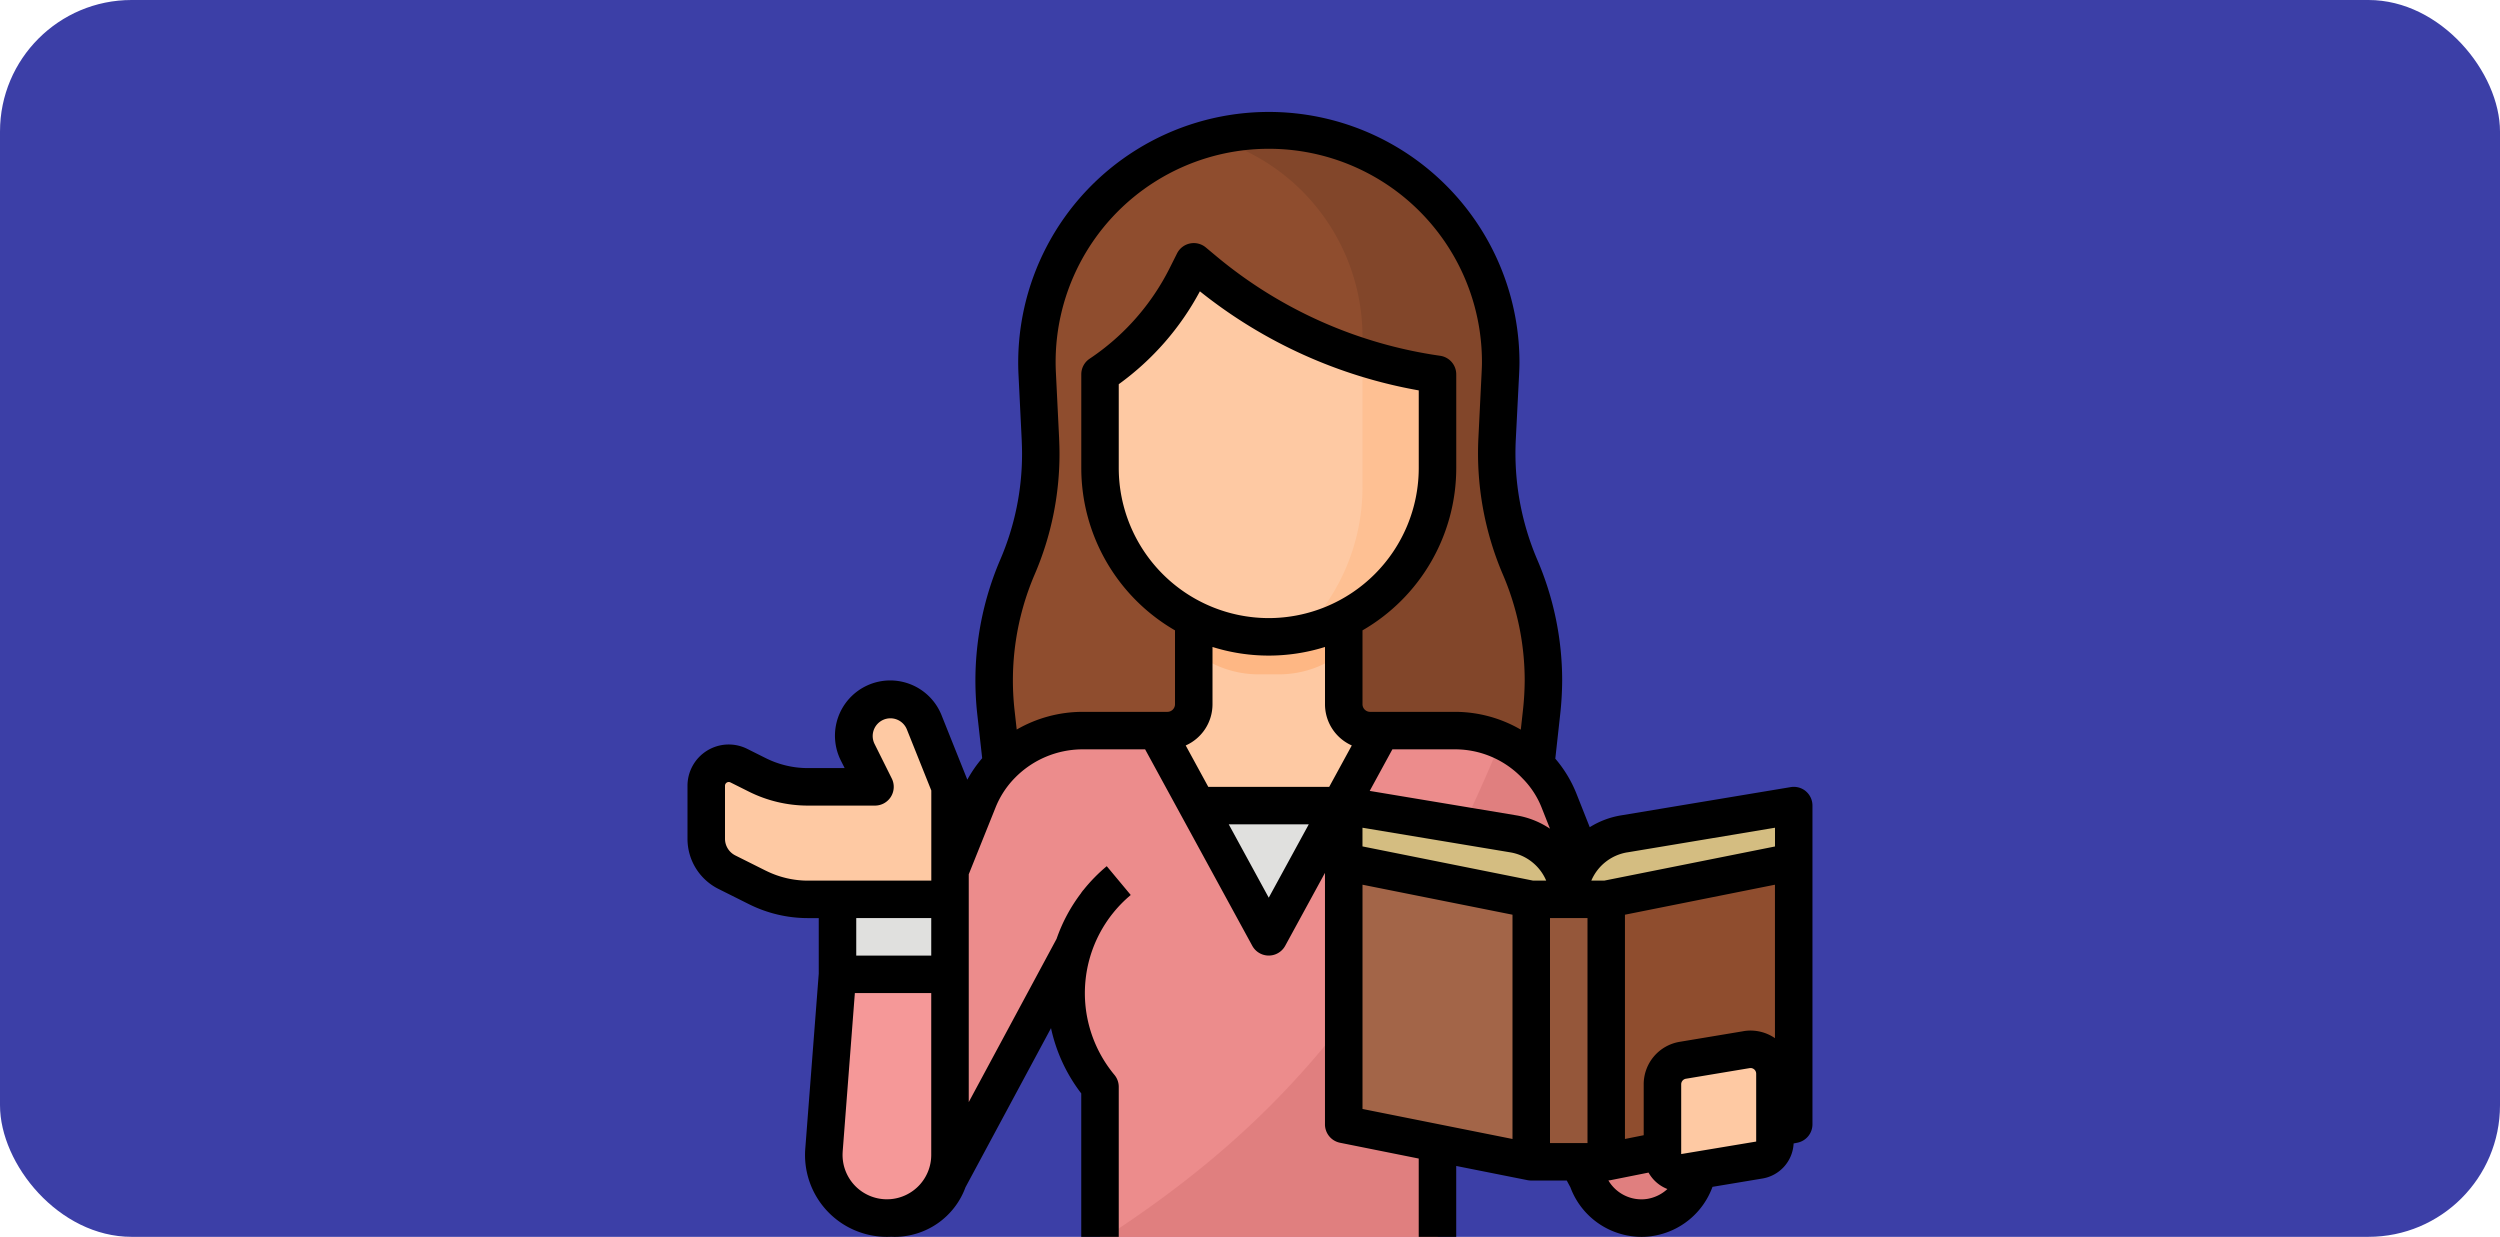 <svg xmlns="http://www.w3.org/2000/svg" width="190" height="94" viewBox="0 0 190 94">
  <g id="Grupo_988572" data-name="Grupo 988572" transform="translate(-180 -3104)">
    <g id="Grupo_987167" data-name="Grupo 987167" transform="translate(-0.5 70.324)">
      <rect id="Rectángulo_45412" data-name="Rectángulo 45412" width="190" height="94" rx="10" transform="translate(180.5 3033.676)" fill="#3c3fa7"/>
    </g>
    <g id="Filled_outline" data-name="Filled outline" transform="translate(216.25 3096.5)">
      <path id="Trazado_677115" data-name="Trazado 677115" d="M188.437,68.224l-.47,4.23-.317,2.85h-39.9l-.317-2.85-.47-4.23A21.926,21.926,0,0,1,148.6,57.167a21.946,21.946,0,0,0,1.746-9.731l-.248-4.93a17.622,17.622,0,1,1,35.2,0l-.248,4.93a21.946,21.946,0,0,0,1.746,9.731A21.914,21.914,0,0,1,188.437,68.224Z" transform="translate(-107.525 -6.579)" fill="#8f4d2e"/>
      <path id="Trazado_677116" data-name="Trazado 677116" d="M264.4,68.219l-.47,4.23H247.942V56.774l2.85-5.7v-11.4A15.691,15.691,0,0,0,239.26,24.553,17.642,17.642,0,0,1,261.267,42.5l-.248,4.93a21.947,21.947,0,0,0,1.746,9.731A21.914,21.914,0,0,1,264.4,68.219Z" transform="translate(-183.492 -6.574)" fill="#82462a"/>
      <path id="Trazado_677117" data-name="Trazado 677117" d="M225.67,227.4a1.994,1.994,0,0,1-1.995-1.995V216h-11.4v9.4a1.994,1.994,0,0,1-1.995,1.995H208v8.55h19.95V227.4Z" transform="translate(-157.8 -164.375)" fill="#fec9a3"/>
      <path id="Trazado_677118" data-name="Trazado 677118" d="M238.559,223.125a7.819,7.819,0,0,0,4.841-1.747V216H232v5.378a7.818,7.818,0,0,0,4.841,1.747Z" transform="translate(-177.525 -164.375)" fill="#feb784"/>
      <path id="Trazado_677119" data-name="Trazado 677119" d="M217.65,88.55v7.125a12.825,12.825,0,1,1-25.65,0V88.55a19.332,19.332,0,0,0,6.573-7.446l.552-1.1.809.675A35.579,35.579,0,0,0,217.65,88.55Z" transform="translate(-144.65 -52.6)" fill="#fec9a3"/>
      <path id="Trazado_677120" data-name="Trazado 677120" d="M288.13,121.992v7.125a12.83,12.83,0,0,1-10.375,12.591,15.619,15.619,0,0,0,4.675-11.166V120.69a35.54,35.54,0,0,0,5.7,1.3Z" transform="translate(-215.13 -86.042)" fill="#fec093"/>
      <path id="Trazado_677121" data-name="Trazado 677121" d="M224,312h14.25v9.975H224Z" transform="translate(-170.95 -243.275)" fill="#e0e0de"/>
      <path id="Trazado_677122" data-name="Trazado 677122" d="M141.751,316.991a4.325,4.325,0,0,1-4.8-2.87l-9.412-17.658a11.1,11.1,0,0,1-1.988,10.611v11.4H99.9v-11.4a11.115,11.115,0,0,1-1.967-10.743l-9.565,17.789a4.324,4.324,0,1,1-8.21-2.715l10.463-26.044A8.547,8.547,0,0,1,98.552,280h5.62l8.55,15.675L121.272,280h5.6a8.557,8.557,0,0,1,7.944,5.392l10.344,26.015a4.326,4.326,0,0,1-3.408,5.584Z" transform="translate(-52.547 -216.975)" fill="#ec8c8c"/>
      <path id="Trazado_677123" data-name="Trazado 677123" d="M74.165,397.361,75.192,384h8.55v13.729a4.8,4.8,0,1,1-9.578-.368Z" transform="translate(-47.793 -302.45)" fill="#f59898"/>
      <path id="Trazado_677124" data-name="Trazado 677124" d="M37.327,266.916a2.772,2.772,0,0,0-1.807,3.929l1.3,2.608H31.718a8.55,8.55,0,0,1-3.824-.9l-1.42-.71A1.71,1.71,0,0,0,24,273.37v4.022a2.85,2.85,0,0,0,1.576,2.549l2.319,1.16a8.55,8.55,0,0,0,3.824.9H42.525v-8.55l-1.951-4.878A2.772,2.772,0,0,0,37.327,266.916Z" transform="translate(-6.575 -206.153)" fill="#fec9a3"/>
      <path id="Trazado_677125" data-name="Trazado 677125" d="M80,352h8.55v5.7H80Z" transform="translate(-52.6 -276.15)" fill="#e0e0de"/>
      <path id="Trazado_677126" data-name="Trazado 677126" d="M236.016,320.476a4.325,4.325,0,0,1-4.8-2.87L221.8,299.949a11.1,11.1,0,0,1-1.988,10.611v11.4H194.63c11.762-7.681,21.685-17.428,30.014-37.72a8.536,8.536,0,0,1,4.435,4.637l10.344,26.015a4.326,4.326,0,0,1-3.408,5.584Z" transform="translate(-146.812 -220.46)" fill="#e07f7f"/>
      <path id="Trazado_677127" data-name="Trazado 677127" d="M310.25,358.8,296,355.95V336l14.25,2.85Z" transform="translate(-230.125 -263)" fill="#a36548"/>
      <path id="Trazado_677128" data-name="Trazado 677128" d="M408,358.8l14.25-2.85V336L408,338.85Z" transform="translate(-322.175 -263)" fill="#8f4d2e"/>
      <path id="Trazado_677129" data-name="Trazado 677129" d="M376,352h5.7v19.95H376Z" transform="translate(-295.875 -276.15)" fill="#95573a"/>
      <path id="Trazado_677130" data-name="Trazado 677130" d="M313.1,319.125a5.047,5.047,0,0,0-4.217-4.978L296,312v4.275l14.25,2.85h2.85a5.047,5.047,0,0,1,4.217-4.978L330.2,312v4.275l-14.25,2.85Z" transform="translate(-230.125 -243.275)" fill="#d4bd81"/>
      <path id="Trazado_677131" data-name="Trazado 677131" d="M439.359,424.416l-5.7.95A1.425,1.425,0,0,1,432,423.96v-5.3a1.855,1.855,0,0,1,1.55-1.83l4.84-.807a1.855,1.855,0,0,1,2.16,1.83v5.153a1.425,1.425,0,0,1-1.191,1.406Z" transform="translate(-341.9 -328.752)" fill="#fec9a3"/>
      <path id="Trazado_677135" data-name="Trazado 677135" d="M101,67.638a1.427,1.427,0,0,0-1.155-.318L86.957,69.467a6.484,6.484,0,0,0-2.387.9l-.982-2.479a9.492,9.492,0,0,0-1.635-2.73l.372-3.37a24.681,24.681,0,0,0,.15-2.586,23.257,23.257,0,0,0-1.9-9.182,20.583,20.583,0,0,1-1.625-9.1L79.2,35.99c.015-.311.03-.632.03-.951a19.048,19.048,0,1,0-38.073.952l.242,4.916c.014.367.027.714.027,1.057a20.314,20.314,0,0,1-1.652,8.06A23.285,23.285,0,0,0,38.025,61.8l.371,3.323a9.674,9.674,0,0,0-1.129,1.632l-1.945-4.863A4.2,4.2,0,1,0,27.67,65.33l.274.545h-2.8a7.161,7.161,0,0,1-3.186-.752l-1.42-.71A3.135,3.135,0,0,0,16,67.217v4.022a4.251,4.251,0,0,0,2.363,3.824l2.319,1.16a10.025,10.025,0,0,0,4.461,1.053h.832v4.22L24.951,94.8a6.221,6.221,0,0,0,6.2,6.7q.158,0,.315-.008c.091,0,.182.008.272.008a5.736,5.736,0,0,0,5.389-3.768l6.5-12.094A12.464,12.464,0,0,0,45.925,90.6v10.9h2.85V90.1a1.425,1.425,0,0,0-.33-.912A9.716,9.716,0,0,1,49.687,75.52L47.863,73.33a12.56,12.56,0,0,0-1.77,1.807,1.466,1.466,0,0,0-.147.178l0,0-.025.044c-.006.01-.012.021-.018.031a12.478,12.478,0,0,0-1.853,3.463L37.375,91.258V73.945L39.4,68.9a6.83,6.83,0,0,1,1.5-2.3A7.212,7.212,0,0,1,46.01,64.45h4.769l8.145,14.932a1.425,1.425,0,0,0,2.5,0l3.024-5.544V92.95a1.425,1.425,0,0,0,1.146,1.4l5.979,1.2V101.5h2.85V96.113L79.877,97.2c.036.006.2.023.248.023h2.7l.274.51A5.773,5.773,0,0,0,88.5,101.5a5.364,5.364,0,0,0,.939-.078A5.775,5.775,0,0,0,93.9,97.7l3.79-.632a2.838,2.838,0,0,0,2.375-2.665l.285-.057a1.425,1.425,0,0,0,1.147-1.4V68.725a1.425,1.425,0,0,0-.5-1.087ZM53.864,64.155A3.423,3.423,0,0,0,55.9,61.03V56.669a14.257,14.257,0,0,0,8.55,0V61.03a3.423,3.423,0,0,0,2.036,3.124L64.77,67.3H55.579Zm6.311-9.68a11.413,11.413,0,0,1-11.4-11.4V36.7a20.817,20.817,0,0,0,6.167-7.06,36.912,36.912,0,0,0,16.633,7.53v5.91A11.413,11.413,0,0,1,60.175,54.475ZM79.433,66.627l.026.027a6.6,6.6,0,0,1,1.478,2.282l.612,1.546a6.482,6.482,0,0,0-2.557-1.015L67.848,67.609l1.723-3.159h4.754A7.06,7.06,0,0,1,79.433,66.627Zm.833,7.8-6.484-1.3-6.484-1.3V70.407l11.224,1.87a3.609,3.609,0,0,1,2.738,2.148Zm7.161-2.147L98.65,70.407v1.425l-6.7,1.341-6.264,1.252h-.995a3.609,3.609,0,0,1,2.737-2.147Zm-65.47,1.395-2.319-1.16a1.418,1.418,0,0,1-.788-1.275V67.217a.285.285,0,0,1,.412-.255l1.42.71a10.026,10.026,0,0,0,4.461,1.053H30.25a1.425,1.425,0,0,0,1.274-2.062l-1.3-2.609a1.347,1.347,0,1,1,2.455-1.1l1.85,4.624v6.85H25.143A7.16,7.16,0,0,1,21.957,73.673Zm12.568,3.6v2.85h-5.7v-2.85ZM27.793,95.02l.926-12.046h5.805v12.3A3.373,3.373,0,0,1,31.4,98.638a1.456,1.456,0,0,0-.16.008c-.028,0-.055,0-.084,0a3.37,3.37,0,0,1-3.361-3.629Zm18.155-19.7a1.42,1.42,0,0,1,.091-.11l-.086.112ZM41.02,62.946l-.163-1.464a20.431,20.431,0,0,1,1.532-10.335,23.147,23.147,0,0,0,1.883-9.183c0-.4-.015-.789-.03-1.181L44,35.851a16.2,16.2,0,1,1,32.378-.813c0,.251-.013.525-.027.813l-.242,4.927a23.443,23.443,0,0,0,1.851,10.365,20.423,20.423,0,0,1,1.667,8.062,21.83,21.83,0,0,1-.134,2.28l-.162,1.468A9.966,9.966,0,0,0,74.325,61.6H67.87a.578.578,0,0,1-.57-.57V55.408a14.255,14.255,0,0,0,7.125-12.333V35.95A1.425,1.425,0,0,0,73.2,34.539a34.07,34.07,0,0,1-17-7.559l-.809-.675a1.425,1.425,0,0,0-2.187.457l-.552,1.1a17.952,17.952,0,0,1-6.089,6.9,1.425,1.425,0,0,0-.635,1.186v7.125A14.255,14.255,0,0,0,53.05,55.408V61.03a.578.578,0,0,1-.57.57H46.01a10.039,10.039,0,0,0-4.99,1.346ZM60.175,75.724l-3.04-5.574h6.081Zm7.125-.986,11.4,2.28V94.062l-11.4-2.28Zm14.25,2.537H84.4v17.1H81.55Zm7.4,21.339a2.549,2.549,0,0,1-.45.036,2.919,2.919,0,0,1-2.512-1.436c.027,0,.053-.007.08-.012l.032,0h0l.01,0,2.929-.586a2.813,2.813,0,0,0,1.435,1.25A2.971,2.971,0,0,1,88.954,98.614Zm8.271-4.356-5.7.95v-5.3a.429.429,0,0,1,.359-.424l4.84-.807a.467.467,0,0,1,.073-.006.43.43,0,0,1,.427.43v5.153Zm-.969-8.388-4.84.807a3.27,3.27,0,0,0-2.741,3.235v3.865l-1.425.285V77.018l11.4-2.28V86.4a3.271,3.271,0,0,0-2.394-.532Z" transform="translate(0 0)"/>
    </g>
  </g>
</svg>
